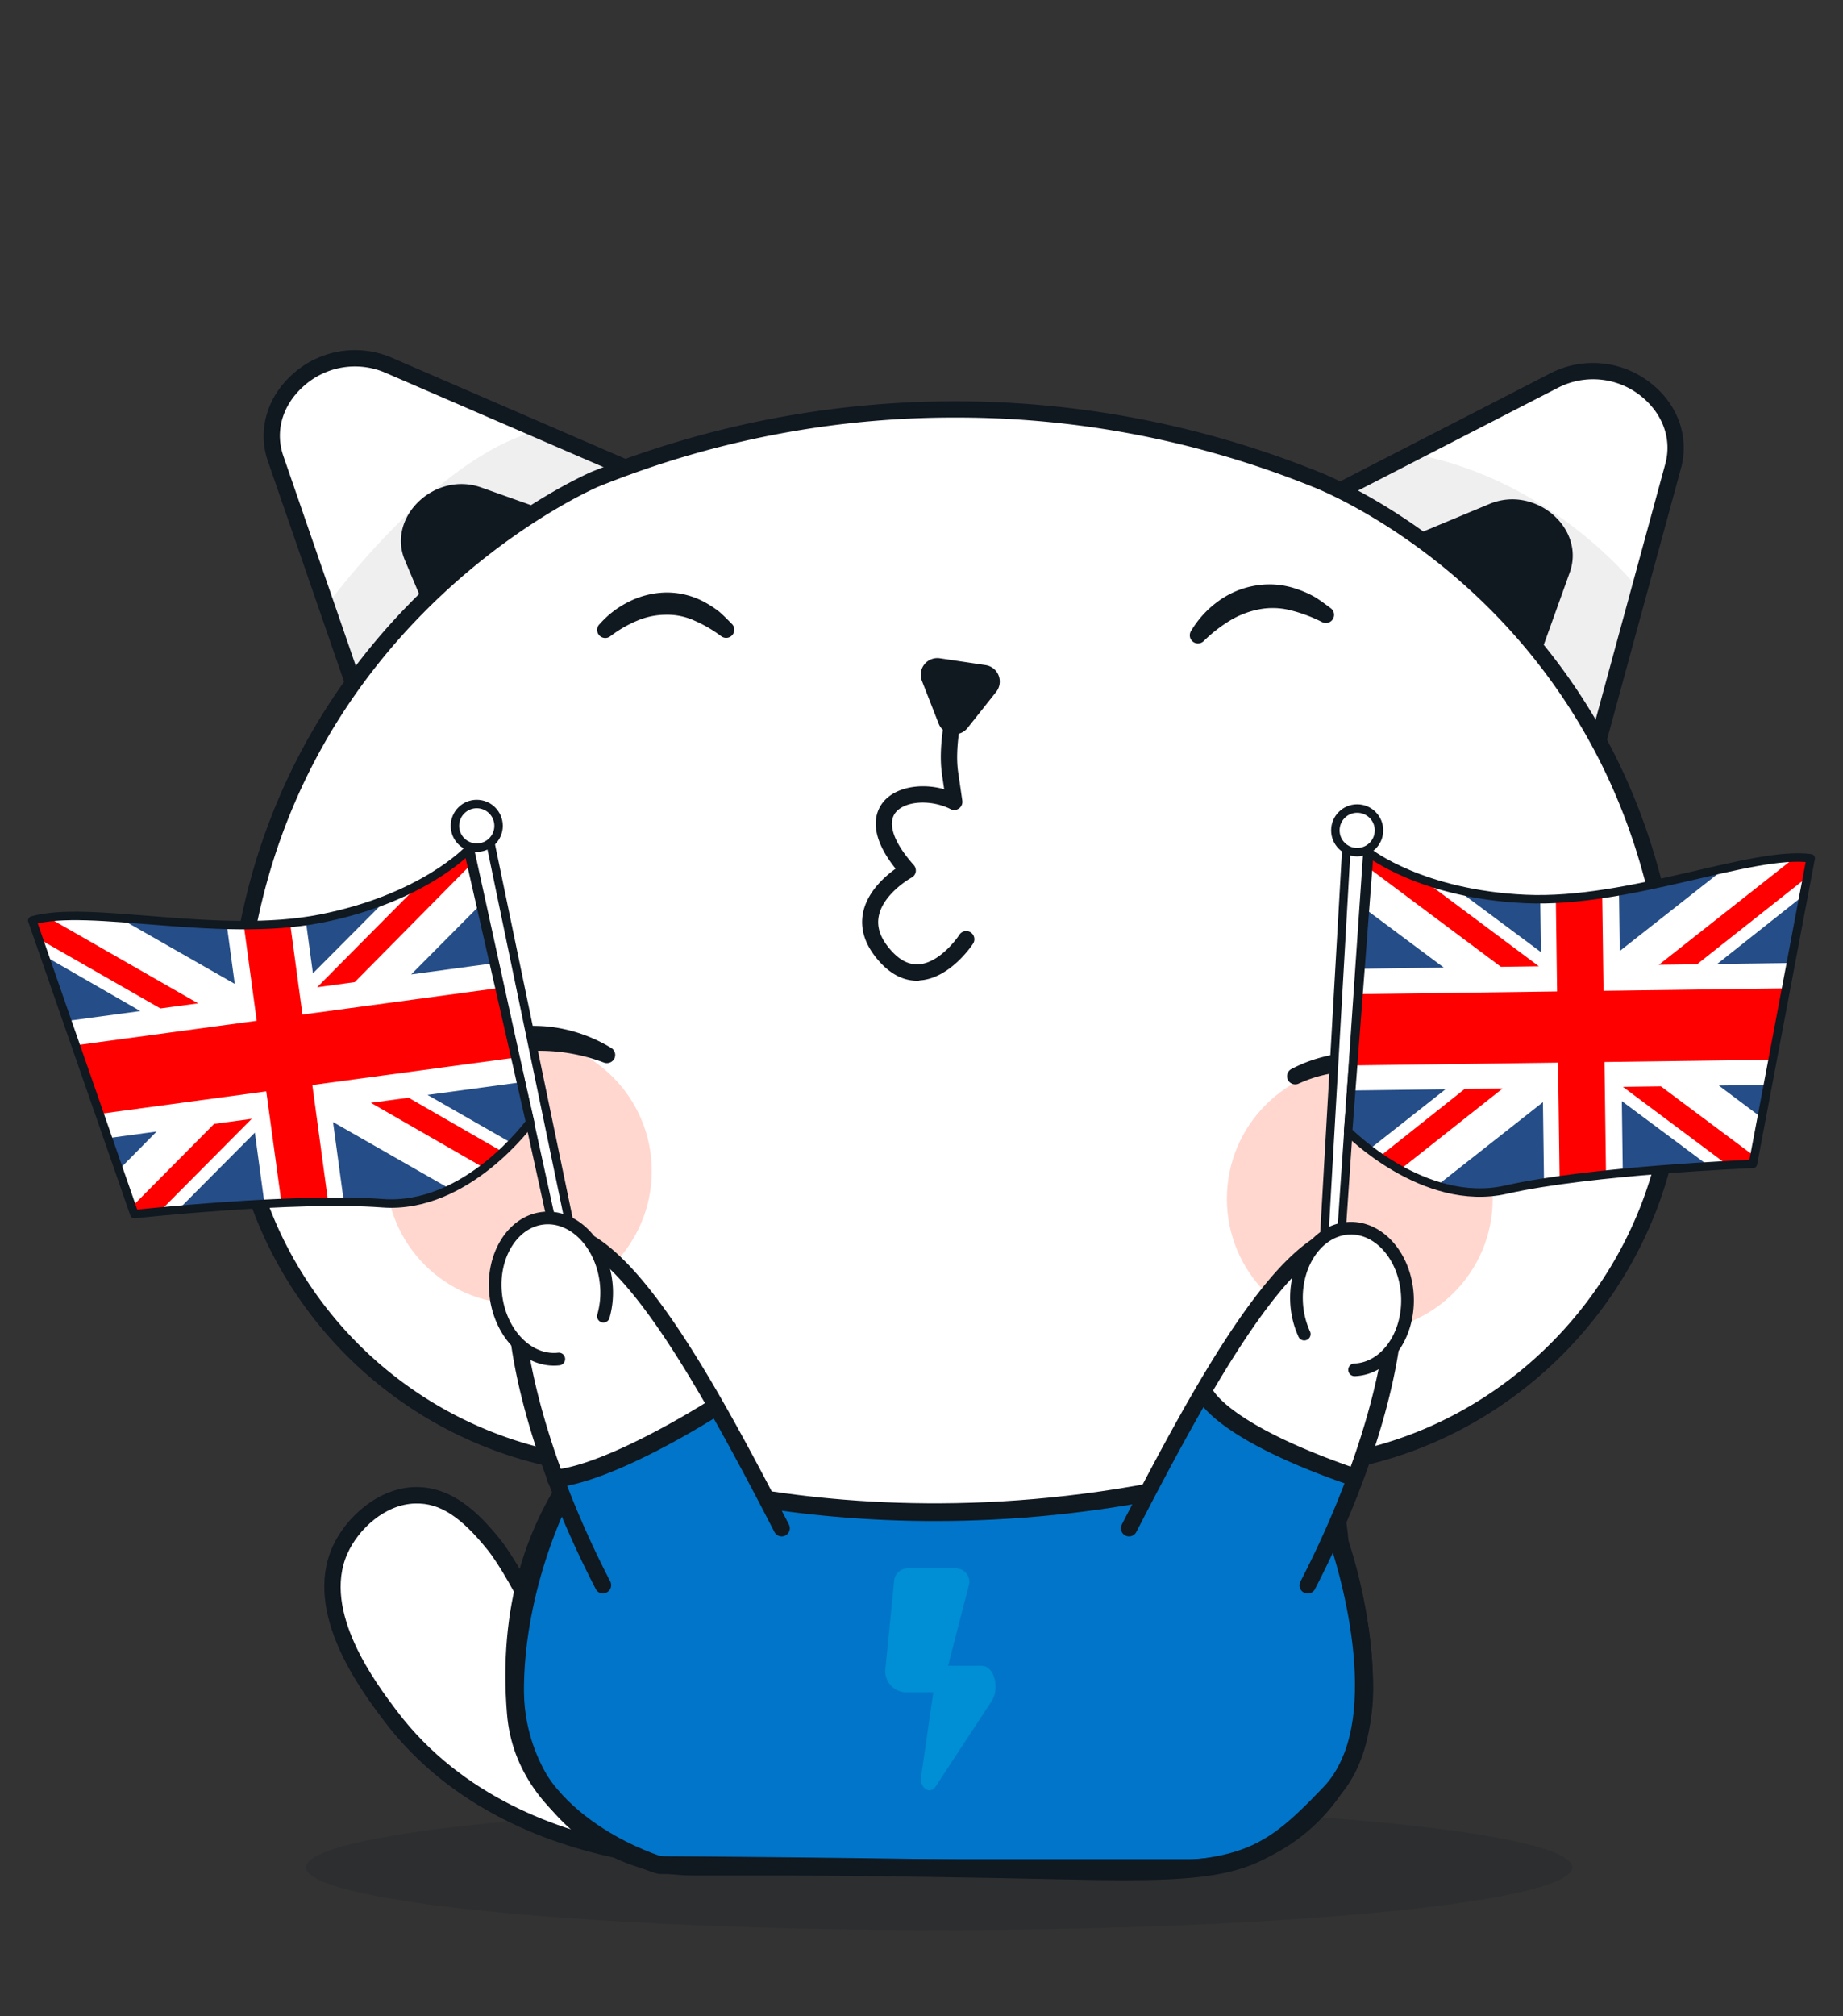 <svg xmlns="http://www.w3.org/2000/svg" viewBox="0 0 436.64 477.57"><rect x="0" y="0" width="436.64" height="477.57" fill="#333333" stroke="none"/><defs><clipPath id="clip-path"><path class="cls-1" d="M110.89 201.33s-10.79 11.52-35 16.27-54.86-3.46-68.25.43l24.19 69.54S70 283.43 90.59 285c20 1.5 35-19.19 35-19.19z"/></clipPath><clipPath id="clip-path-2"><path class="cls-1" d="M324.41 202s12.38 9.8 37 10.93 53.75-11.5 67.57-9.63l-13.68 72.38s-38.34 1.53-58.48 6.1c-19.51 4.43-37.43-13.78-37.43-13.78z"/></clipPath><style>.cls-1{fill:none}.cls-1,.cls-14,.cls-9{stroke:#101820}.cls-1,.cls-14{stroke-linecap:round;stroke-linejoin:round}.cls-1,.cls-9{stroke-width:2px}.cls-4{fill:#101820}.cls-12,.cls-14,.cls-3,.cls-9{fill:#fff}.cls-5{fill:#efefef}.cls-6{fill:#0075c9}.cls-8{fill:#ffd7cf}.cls-9{stroke-miterlimit:10}.cls-11{fill:#254d87}.cls-12,.cls-13{fill-rule:evenodd}.cls-13{fill:red}.cls-14{stroke-width:3px}</style></defs><g id="Block_3" data-name="Block 3"><ellipse cx="222.49" cy="442.3" rx="150.01" ry="14.87" opacity=".15" fill="#101820"/><path class="cls-3" d="M138.78 411.54c-5.2-16.57-16.09-38.62-21.74-45.65-5.52-6.89-11.23-11.89-18.63-11.73-7.87.13-15 6.48-17.86 13-6.6 14.77 7 32.77 12 39.3 17.33 22.86 43.67 29.86 56.2 32.21"/><path class="cls-4" d="M148.38 440.58C131.14 437.34 107.19 429 91 407.63c-5.27-7-19.28-25.43-12.22-41.25 3.09-6.92 10.82-14 19.6-14.15s15.14 6.21 20.16 12.45c5.62 7 16.72 29.19 22.09 46.28l-3.69 1.16c-5.24-16.71-16-38.29-21.41-45-6.29-7.82-11.31-11.15-17.09-11-7.16.12-13.54 6.06-16.13 11.87-6.13 13.73 6.88 30.88 11.77 37.34 15.44 20.38 38.44 28.37 55 31.48z"/><path class="cls-3" d="M88.19 174.87L65.3 108.6C60.25 94 77 80 91.88 86.44l65.88 28.49"/><path class="cls-5" d="M77.71 143s25.14-34.4 49.14-40.82L148.4 111s-38.4 12.32-64.83 50.5z"/><path class="cls-4" d="M86.37 175.5l-22.9-66.27c-2.47-7.09-.33-14.87 5.53-20.3a22 22 0 0123.65-4.27l65.88 28.5-1.53 3.55-65.88-28.5a18.16 18.16 0 00-19.5 3.55c-4.79 4.45-6.47 10.51-4.5 16.21L90 174.24z"/><path class="cls-3" d="M378.82 174.87l17.58-64.47c4.06-14.91-13.61-27.75-28-20.35l-63.84 32.81"/><path class="cls-5" d="M320 118.27s44.23 25.72 57.26 52.3l3.15-1.56 8-29.22s-19.82-26.11-53.84-32.34l-17.74 9.11z"/><path class="cls-4" d="M380.68 175.38l-3.72-1 17.57-64.47c1.59-5.84-.53-11.78-5.53-15.91a18.15 18.15 0 00-19.69-2.25l-63.84 32.81-1.77-3.44 63.84-32.81A22 22 0 01391.4 91c6.21 5 8.84 12.65 6.86 19.89zm-241.39-35.87c6.58-3.4 6.14-12.89-.84-15.36L114 115.46c-11-3.9-22.41 7-18.07 17.25L106.17 157a8.33 8.33 0 0015.16.4 39.88 39.88 0 0117.96-17.89z"/><path class="cls-4" d="M347.92 161.6a8.34 8.34 0 0015.08-1.23l8.9-24.78c3.77-10.49-8.2-20.73-19-16.23l-24 10a8.35 8.35 0 000 15.38 39.89 39.89 0 0119.02 16.86z"/><path class="cls-3" d="M397 252a95.73 95.73 0 01-87.22 95.35H142.71a95.74 95.74 0 01-87-95.34C55.68 149.06 141 113.5 141 113.5a228 228 0 01170.65 0S397 145 397 252z"/><path class="cls-4" d="M309.94 349.24H142.71a97.14 97.14 0 01-89-97.27c0-103 85.65-139.88 86.51-140.24a230.38 230.38 0 01172.13 0c.81.3 86.53 33.17 86.53 140.25.04 50.13-39.04 92.87-88.94 97.26zM226.32 98.9a224.89 224.89 0 00-84.59 16.39c-.82.35-84.12 36.31-84.12 136.67a93.26 93.26 0 0085.28 93.41h166.88c47.75-4.21 85.29-45.25 85.29-93.42 0-104.32-83.23-136.34-84.07-136.65a225.19 225.19 0 00-84.67-16.4z"/><path class="cls-4" d="M142 147.9a22.44 22.44 0 017-5.38 20.39 20.39 0 018.75-2.18 18.77 18.77 0 018.84 2.1 26.71 26.71 0 013.74 2.39c1.11.95 2.12 2 3.11 3a1.93 1.93 0 01-2.46 2.94l-.19-.13a31.46 31.46 0 00-6.31-3.66 15.41 15.41 0 00-6.67-1.37A17.64 17.64 0 00151 147a28.73 28.73 0 00-6.24 3.58l-.17.12a1.92 1.92 0 01-2.61-2.8zm140.16 1.6a23.31 23.31 0 016.34-7 20.69 20.69 0 018.93-3.8 19.63 19.63 0 019.73.79 24.24 24.24 0 014.35 1.92c1.33.82 2.57 1.75 3.79 2.67a1.94 1.94 0 01-2 3.3l-.2-.1a34.8 34.8 0 00-7.39-2.74 17 17 0 00-7.33-.23 21.09 21.09 0 00-6.93 2.65 34 34 0 00-6.15 4.77l-.16.15a1.93 1.93 0 01-3-2.36z"/><path class="cls-3" d="M143 338.3c-12.71 16.4-20.78 41.66-20.78 62a42 42 0 0042 42h117.2a42 42 0 0042-42c0-20.39-7-45.74-19.48-62.14"/><path class="cls-6" d="M139.62 344.45s71.13 31.1 168.56 0c7.87 0 9.26 21.59 9.26 21.59s14.27 41.34-2.38 58.72-21.95 19.24-62.75 18.29-96-1.28-96-1.28-31.92-9.33-34.07-36 5.67-46.87 17.38-61.32z"/><path class="cls-4" d="M266.46 445.35c-4.22 0-8.92-.07-14.19-.19-40.32-.91-95.46-1.28-96-1.28l-.58-.09c-1.36-.4-33.34-10.05-35.58-37.89-2-24.57 4-45.69 17.89-62.78l1-1.24 1.47.64c.71.31 71.6 30.4 167.08-.07l.64-.1c9.16 0 11 18.77 11.34 23.27 1.34 4 13.86 43.05-2.94 60.59-15.1 15.79-21.59 19.14-50.13 19.14zm-109.86-5.68c4.55 0 57 .41 95.76 1.28 40.93.93 45.36-1.13 61.18-17.65 15.58-16.26 2-56.18 1.91-56.58l-.11-.55c-.5-7.73-3-19.09-6.89-19.6-89.14 28.33-157.28 4.63-168.16.42-12.45 16-17.84 35.7-16 58.58 1.91 23.67 29.3 33.13 32.31 34.1z"/><path class="cls-4" d="M281.39 444.23h-117.2a44 44 0 01-43.93-43.93c0-21.44 8.52-46.83 21.19-63.19l3.05 2.37c-12.18 15.73-20.37 40.17-20.37 60.82a40.11 40.11 0 0040.06 40.07h117.2a40.11 40.11 0 0040.06-40.07c0-21.49-7.66-46-19.07-61l3.07-2.34c11.88 15.6 19.87 41 19.87 63.31a44 44 0 01-43.93 43.96z"/><path d="M232.62 394.56h-8l4.93-19.07a3.17 3.17 0 00-3.07-4H215a3.19 3.19 0 00-3.16 2.86l-2.08 20.95a5 5 0 005 5.54h6.35l-2.95 20.38c0 2.59 2.28 3.82 3.53 1.91l4.18-6.37 2.13-3.26 6.9-10.5c2.1-3.12.61-8.44-2.28-8.44z" fill="#008ed4"/><path class="cls-3" d="M226 189.88c-10.07-4.9-24.76.82-10.89 16.33 0 0-15.43 8.43-5.67 19.86s19.56-3.54 19.56-3.54"/><path class="cls-4" d="M217.29 232.3c-3.38 0-6.52-1.67-9.34-5-3-3.53-4.19-7.2-3.51-10.91.93-5.08 5.19-8.8 7.75-10.63-6.61-8.26-4.85-13.26-3.11-15.57 3.26-4.31 11.22-5.24 17.74-2.07a1.93 1.93 0 01-1.69 3.48c-4.78-2.32-10.83-1.89-13 .92-1.95 2.59-.36 7.1 4.36 12.38a2 2 0 01.47 1.61 1.93 1.93 0 01-1 1.37c-.06 0-6.8 3.8-7.78 9.22-.47 2.54.4 5.06 2.65 7.7s4.44 3.73 6.81 3.61c5.23-.33 9.61-6.89 9.66-7a1.93 1.93 0 013.23 2.12c-.22.34-5.47 8.24-12.64 8.69-.16.08-.38.08-.6.08zm16.25-74.76l-10.87-1.62a3.94 3.94 0 00-4.25 5.35l4 10.22a4 4 0 006.76 1l6.83-8.61a3.94 3.94 0 00-2.47-6.34z"/><path class="cls-3" d="M227.52 160.44l-.35 2.58c-1.29 6.35-2.95 13.74-2.07 20l1 6.86"/><path class="cls-4" d="M226.07 191.81a1.92 1.92 0 01-1.91-1.66l-1-6.85c-.86-6.2.58-13.22 1.84-19.42l.59-3.7a1.93 1.93 0 113.83.52l-.63 4c-1.2 5.89-2.57 12.57-1.8 18.1l1 6.85a1.93 1.93 0 01-1.64 2.18 1.23 1.23 0 01-.28-.02z"/><circle class="cls-8" cx="122.92" cy="277.37" r="31.49"/><circle class="cls-8" cx="322.16" cy="283.94" r="31.49"/><path class="cls-4" d="M89.61 267.26a30.67 30.67 0 019.09-13.77 41.35 41.35 0 0130.59-10.39 35.91 35.91 0 0115.55 5.14 1.93 1.93 0 01.61 2.67 2 2 0 01-2.31.8 42.84 42.84 0 00-14.14-2.8 41.33 41.33 0 00-26.7 8.77 31.94 31.94 0 00-9 10.93v.06a1.94 1.94 0 01-3.6-1.39z"/><path class="cls-3" d="M142.87 375.51c-20.53-39.72-24.65-74.57-17.26-80.69 16.1-13.33 38 25.35 59.57 67.15"/><path class="cls-6" d="M132.4 349.24c12.76-.49 37.7-15.41 37.7-15.41l20.75 37.56-44.73 11.38z"/><path class="cls-4" d="M142.87 377.44a1.92 1.92 0 01-1.72-1.05c-20.68-40-25.44-75.88-16.77-83.06a12.4 12.4 0 0110.75-2.85c15.82 3.23 34.25 36.65 51.77 70.6a1.93 1.93 0 11-3.43 1.77c-16.35-31.67-35-65.69-49.11-68.58a8.54 8.54 0 00-7.52 2c-6.34 5.25-2.49 39.15 17.74 78.31a1.93 1.93 0 01-.83 2.6 1.85 1.85 0 01-.88.26z"/><path class="cls-3" d="M309.8 375.51c20.53-39.72 24.65-74.57 17.26-80.69-16.1-13.33-38 25.35-59.57 67.15"/><path class="cls-6" d="M284.88 329.33c8.65 10.13 36.51 21.26 36.51 21.26l-16 40.3-37.91-29.51z"/><path class="cls-4" d="M309.8 377.44a1.85 1.85 0 01-.88-.22 1.93 1.93 0 01-.83-2.6c20.23-39.16 24.08-73.06 17.74-78.31a8.54 8.54 0 00-7.52-2c-14.14 2.89-32.76 36.91-49.11 68.58a1.93 1.93 0 01-3.43-1.77c17.52-33.95 36-67.37 51.77-70.6a12.37 12.37 0 0110.75 2.85c8.67 7.18 3.91 43.05-16.77 83.06a1.92 1.92 0 01-1.72 1.01zM349 270.63c-3.36-7.08-10.14-12.46-17.73-15.08a31.61 31.61 0 00-23.56 1.1 1.93 1.93 0 01-1.75-3.44 34.08 34.08 0 0126.8-2.09 35.34 35.34 0 0112 6.71 25.4 25.4 0 017.86 11.47 1.93 1.93 0 01-3.59 1.41zm-217.37 81.68a2.11 2.11 0 01-.21-4.2c12.79-1.3 35.84-15.91 36.07-16.06a2.1 2.1 0 012.26 3.55c-1 .62-24.12 15.29-37.91 16.7z"/><path class="cls-4" d="M320.81 352a2.25 2.25 0 01-.68-.11c-32.41-11.13-36.41-20.28-36.76-21.29a2.1 2.1 0 013.95-1.44c.14.29 4.31 8.49 34.17 18.75a2.1 2.1 0 01-.68 4.09z"/><path class="cls-9" d="M134.43 306.4l-24.18-110.15a3.27 3.27 0 015-1.08l22.9 110.15s-1.77 2.81-3.72 1.08z"/><circle class="cls-9" cx="112.95" cy="195.61" r="5.17"/><g clip-path="url(#clip-path)"><path class="cls-11" transform="rotate(-7.7 67.393 249.56)" d="M11.16 206.23h112.33v86.36H11.16z"/><path class="cls-12" d="M9.73 242.66l23.51-3.18-25.96-14.93-1.4-10.4 13.44-1.82 36.3 20.72-3.41-25.17 18.52-2.51 3.41 25.18 29.48-29.63 13.57-1.83 1.4 10.4-21.17 21.31 23.63-3.2 3.86 28.55-23.63 3.19 26.08 14.92 1.4 10.41-13.56 1.83-36.3-20.73 3.41 25.18-18.52 2.51-3.41-25.18-29.48 29.63-13.45 1.82-1.4-10.41 21.05-21.3-23.51 3.19-3.86-28.55z"/><path class="cls-13" d="M10.53 248.59l50.29-6.81-4.66-34.44L67 205.87l4.66 34.44 50.14-6.78 2.27 16.71L74 257l4.66 34.43-10.88 1.48-4.7-34.41-50.29 6.8-2.26-16.71zm97.91-48.32l-33.3 33.57 8.9-1.21 33.15-33.54-8.75 1.18zm20.32 84.4l-.92-6.8L96.79 260l-8.93 1.21 40.9 23.51zm-81.8-47L5.87 214.15 6.8 221 38 238.86l9-1.21zm3.78 28.53l-33.29 33.53 8.89-1.2L59.64 265z"/></g><path class="cls-1" d="M110.89 201.33s-10.79 11.52-35 16.27-54.86-3.46-68.25.43l24.19 69.54S70 283.43 90.59 285c20 1.5 35-19.19 35-19.19z"/><path class="cls-14" d="M132.39 321.9c-7.21.81-13.9-6-14.94-15.21s4-17.33 11.2-18.14 13.91 6 14.94 15.21a20.48 20.48 0 01-.63 8"/><path class="cls-9" d="M316.62 309.43l7.68-112.51a3.27 3.27 0 00-5.07-.33l-6.41 112.31s2.18 2.52 3.8.53z"/><circle class="cls-9" cx="321.54" cy="196.68" r="5.17"/><g clip-path="url(#clip-path-2)"><path class="cls-11" transform="rotate(-.77 376.373 244.37)" d="M318.43 199.98h112.33v86.36H318.43z"/><path class="cls-12" d="M430.56 228.01l-23.73.32 23.48-18.61-.14-10.49-13.57.18-32.85 25.85-.34-25.4-18.68.25.34 25.41-33.53-24.96-13.69.19.15 10.49 24.08 17.96-23.84.32.39 28.8 23.84-.32-23.59 18.6.14 10.5 13.69-.18 32.84-25.86.34 25.41 18.69-.25-.34-25.41 33.52 24.96 13.57-.19-.14-10.49-23.97-17.96 23.73-.32-.39-28.8z"/><path class="cls-13" d="M430.64 234l.23 16.86-50.74.69.47 34.74-11 .15-.47-34.74-50.6.68-.23-16.86 50.6-.69-.47-34.75 11-.15.47 34.76 50.74-.69zm-104-33.35l-8.83.12L355.59 229l9-.12-37.88-28.29zM319 287.1l37-29.28-9 .12-28.07 22.3.09 6.86zm74-58.57l9.05-.12 28.21-22.3-.09-6.88-37.17 29.3zm-8.51 28.9l37.87 28.28 9-.13-37.87-28.27z"/></g><path class="cls-1" d="M324.41 202s12.38 9.8 37 10.93 53.75-11.5 67.57-9.63l-13.68 72.38s-38.34 1.53-58.48 6.1c-19.51 4.43-37.43-13.78-37.43-13.78z"/><path class="cls-14" d="M320.92 324.46c7.26-.26 12.87-8 12.53-17.24s-6.49-16.56-13.75-16.3-12.87 8-12.53 17.25A20.56 20.56 0 00309 316"/></g></svg>
